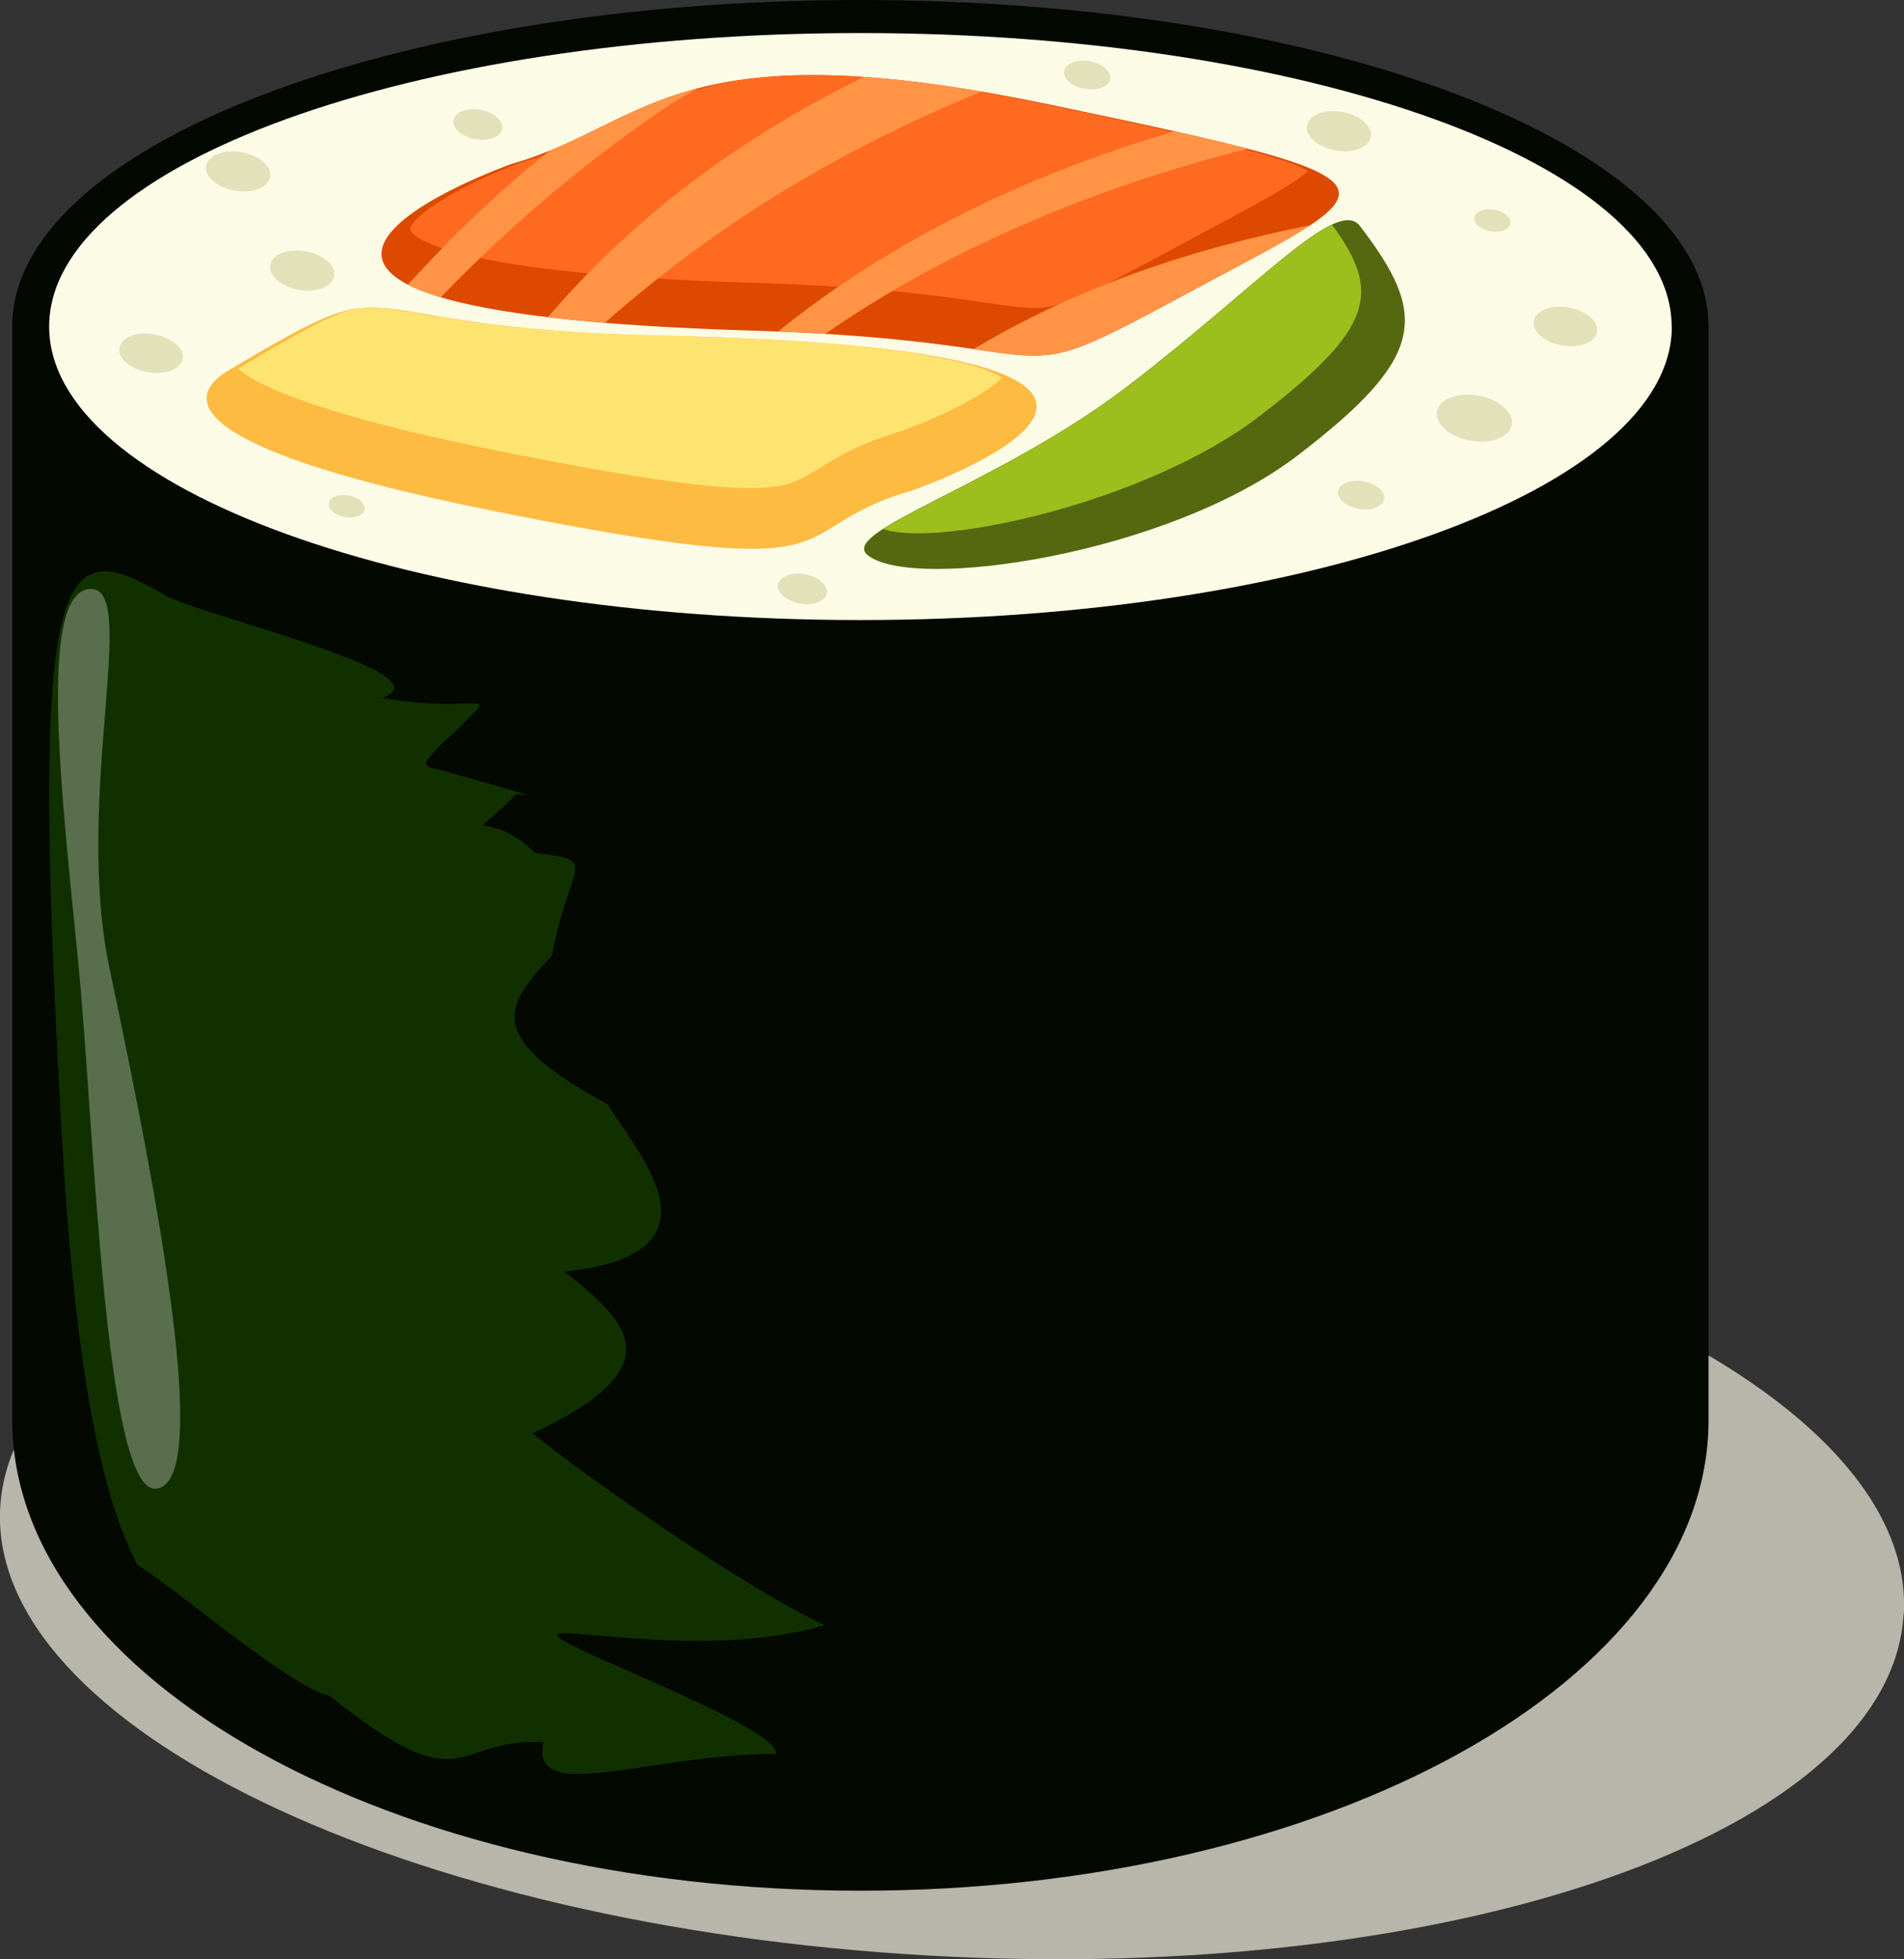 <?xml version="1.0" encoding="UTF-8"?>
<svg xmlns="http://www.w3.org/2000/svg" viewBox="0 0 98 100.8">
  <rect x="0" y="0" width="98" height="100.8" fill="#333333" stroke="none"/>
  <defs>
    <style>
      .cls-1 {
        fill: #030800;
      }

      .cls-2 {
        fill: #e3e1ba;
      }

      .cls-3 {
        fill: #fcfbe6;
      }

      .cls-4 {
        fill: #fdbb42;
      }

      .cls-5 {
        fill: #ff9447;
      }

      .cls-6 {
        fill: #fde471;
      }

      .cls-7 {
        fill: #ff6a21;
      }

      .cls-8 {
        fill: #9cbf1d;
      }

      .cls-9 {
        fill: #de4900;
      }

      .cls-10 {
        fill: #113000;
      }

      .cls-11 {
        fill: #556810;
      }

      .cls-12 {
        fill: #b8b5aa;
        mix-blend-mode: multiply;
      }

      .cls-13 {
        fill: #fff;
        mix-blend-mode: color-dodge;
        opacity: .3;
      }

      .cls-14 {
        isolation: isolate;
      }
    </style>
  </defs>
  <g class="cls-14">
    <g id="Layer_2" data-name="Layer 2">
      <g id="_图层_5" data-name="图层 5">
        <g id="_图层_1_149" data-name="图层 1,149">
          <path class="cls-12" d="M97.99,83.04c.63-11.22-20.8-21.54-47.85-23.05C23.08,58.47,.64,66.34,.01,77.56c-.63,11.22,20.8,21.54,47.85,23.05,27.05,1.51,49.5-6.36,50.12-17.58Z"/>
        </g>
        <g id="_图层_1_148" data-name="图层 1,148">
          <path class="cls-1" d="M44.28,0C20.17,0,.63,7.52,.63,16.8v56.25c0,13.38,19.55,24.22,43.66,24.22s43.65-10.84,43.65-24.22V16.8C87.94,7.52,68.39,0,44.28,0Z"/>
        </g>
        <g id="_图层_1_147" data-name="图层 1,147">
          <path class="cls-3" d="M86.04,16.8c0-8.34-18.69-15.1-41.76-15.1S2.53,8.45,2.53,16.8s18.69,15.1,41.76,15.1,41.76-6.76,41.76-15.1Z"/>
        </g>
        <g id="_图层_1_146" data-name="图层 1,146">
          <path class="cls-10" d="M29.05,65.42c8.68-.91,3.66-6.19,2.23-8.61-6.45-3.47-5.29-5.07-2.87-7.64,.88-4.83,2.56-4.88-.86-5.29-2.69-2.58-3.85-.12-1-3,0-.16,2.85,.64-4.09-1.33-.84-.1-.8-.32,1.13-2.07,2.18-2.21,1.2-.7-3.94-1.57,3.64-1.23-9.4-4.26-11.18-5.3-5.35-3.13-7-2.24-5.29,27.75,.35,6.22,.88,10.91,1.54,14.47,.66,3.56,1.46,5.99,2.38,7.71,1.43,.75,7.85,6.31,9.83,6.68,7.18,5.71,6.23,2.18,11.04,2.4-.68,3.29,5.31,.63,11.95,.61,.33-1.26-10.13-5.12-11.16-5.99-1.03-.87,7.36,1.25,13.68-.63-4.19-1.95-12.65-7.9-15.02-9.87,7.35-3.45,4.91-5.72,1.63-8.32Z"/>
        </g>
        <g id="_图层_1_145" data-name="图层 1,145">
          <path class="cls-9" d="M26.38,8.42c7.01-2.02,8.34-7.08,27.7-3.03,19.36,4.04,17.54,4.04,7.22,9.6-10.32,5.56-5,2.55-22.57,2.02-33.87-1.01-12.36-8.59-12.36-8.59Z"/>
        </g>
        <g id="_图层_1_144" data-name="图层 1,144">
          <path class="cls-7" d="M53.22,15.84c-.65,0-1.45-.12-2.56-.28-2.25-.33-5.64-.82-11.87-1.01-16.98-.51-17.67-2.68-17.67-2.7-.14-.61,2.53-2.36,5.83-3.53,1.76-.51,3.23-1.23,4.65-1.93,2.65-1.3,5.15-2.53,10.22-2.53,3.21,0,7.1,.49,11.89,1.49,5.49,1.15,12.24,2.56,13.6,3.45-.6,.62-2.82,1.8-4.96,2.94l-1.86,1c-4.48,2.41-5.83,3.11-7.28,3.11Z"/>
        </g>
        <g id="_图层_1_143" data-name="图层 1,143">
          <path class="cls-5" d="M34.54,13.8c4.79-3.71,10.2-6.73,15.99-9.09-2.3-.39-4.3-.63-6.06-.75-5.57,2.72-10.62,6.27-14.87,10.8-.49,.5-.93,1.03-1.39,1.55,.89,.11,1.87,.2,2.93,.29,1.1-.97,2.24-1.91,3.4-2.8Z"/>
        </g>
        <g id="_图层_1_142" data-name="图层 1,142">
          <path class="cls-5" d="M27.6,10.64c2.19-1.9,4.51-3.66,6.93-5.29,.45-.28,.91-.53,1.37-.8-3.09,.8-5.06,2.16-7.61,3.2-.75,.61-1.5,1.21-2.2,1.85-1.81,1.6-3.5,3.29-5.09,5.04,.44,.23,.99,.45,1.69,.65,1.55-1.6,3.18-3.16,4.91-4.65Z"/>
        </g>
        <g id="_图层_1_141" data-name="图层 1,141">
          <path class="cls-5" d="M61.31,14.99c2.7-1.46,4.81-2.53,6.12-3.4-6.28,1.24-12.16,3.27-17.31,6.37,4.37,.63,4.32,.73,11.18-2.97Z"/>
        </g>
        <g id="_图层_1_140" data-name="图层 1,140">
          <path class="cls-5" d="M60.46,6.75c-7.63,2.24-14.62,5.63-20.42,10.31,.87,.03,1.68,.07,2.43,.12,6.3-4.36,13.73-7.49,21.74-9.53-1.05-.28-2.29-.57-3.75-.89Z"/>
        </g>
        <g id="_图层_1_139" data-name="图层 1,139">
          <path class="cls-4" d="M46.85,25.26c-6.99,2.08-1.95,4.93-21.34,1.05-19.39-3.88-14.63-6.73-13.64-7.32,9.56-5.66,4.65-2.1,22.22-1.72,33.88,.73,12.76,8,12.76,8Z"/>
        </g>
        <g id="_图层_1_138" data-name="图层 1,138">
          <path class="cls-6" d="M39.27,25.09c-2.26,.13-6.31-.43-13.55-1.88-10.25-2.05-12.83-3.65-13.46-4.24,.08-.06,.18-.12,.32-.2,3.69-2.18,5.03-2.88,6.24-2.95,.68-.04,1.47,.1,2.67,.3,2.29,.4,5.76,.99,12.48,1.14,13.57,.29,16.85,1.66,17.6,2.17-.66,.74-3.04,2.01-5.31,2.79-2.05,.61-3.18,1.31-4.09,1.87-.95,.59-1.47,.91-2.89,1Z"/>
        </g>
        <g id="_图层_1_137" data-name="图层 1,137">
          <path class="cls-2" d="M71.24,25.68c.07-.39-.4-.8-1.06-.92-.65-.11-1.24,.11-1.31,.5-.07,.39,.4,.8,1.06,.92,.65,.12,1.24-.11,1.31-.5Z"/>
        </g>
        <g id="_图层_1_136" data-name="图层 1,136">
          <path class="cls-2" d="M57.14,4.07c.07-.39-.4-.8-1.06-.92-.65-.11-1.24,.11-1.31,.5-.07,.39,.4,.8,1.06,.92,.65,.12,1.24-.11,1.31-.5Z"/>
        </g>
        <g id="_图层_1_135" data-name="图层 1,135">
          <path class="cls-2" d="M42.55,30.52c.07-.42-.43-.85-1.12-.98-.69-.12-1.31,.12-1.39,.53-.07,.42,.43,.85,1.12,.98,.7,.12,1.32-.12,1.39-.53Z"/>
        </g>
        <g id="_图层_1_134" data-name="图层 1,134">
          <path class="cls-2" d="M25.85,6.63c.07-.42-.43-.85-1.12-.98s-1.31,.12-1.39,.53c-.07,.42,.43,.85,1.12,.98,.69,.12,1.32-.12,1.39-.53Z"/>
        </g>
        <g id="_图层_1_133" data-name="图层 1,133">
          <path class="cls-2" d="M77.74,11.51c.05-.31-.32-.63-.83-.72-.51-.09-.97,.09-1.02,.39-.05,.31,.32,.63,.83,.72,.51,.09,.97-.09,1.02-.39Z"/>
        </g>
        <g id="_图层_1_132" data-name="图层 1,132">
          <path class="cls-2" d="M70.56,7.04c.1-.54-.56-1.12-1.47-1.28-.91-.16-1.72,.15-1.82,.7-.1,.54,.56,1.12,1.47,1.28,.91,.16,1.72-.15,1.82-.7Z"/>
        </g>
        <g id="_图层_1_131" data-name="图层 1,131">
          <path class="cls-2" d="M17.2,14.2c.1-.54-.56-1.11-1.47-1.27-.91-.16-1.72,.15-1.82,.7-.1,.55,.56,1.12,1.47,1.28,.91,.16,1.72-.15,1.82-.7Z"/>
        </g>
        <g id="_图层_1_130" data-name="图层 1,130">
          <path class="cls-2" d="M13.9,9.11c.1-.55-.56-1.12-1.47-1.28-.91-.16-1.72,.15-1.82,.7-.1,.54,.56,1.11,1.47,1.28,.91,.16,1.72-.15,1.82-.7Z"/>
        </g>
        <g id="_图层_1_129" data-name="图层 1,129">
          <path class="cls-2" d="M77.81,21.85c.11-.64-.66-1.31-1.72-1.5-1.07-.19-2.02,.18-2.13,.82-.11,.64,.66,1.31,1.72,1.5,1.07,.19,2.02-.18,2.13-.82Z"/>
        </g>
        <g id="_图层_1_128" data-name="图层 1,128">
          <path class="cls-2" d="M82.2,17.08c.09-.54-.56-1.1-1.46-1.26-.9-.16-1.7,.15-1.8,.69-.09,.54,.56,1.1,1.46,1.26,.9,.16,1.7-.15,1.8-.69Z"/>
        </g>
        <g id="_图层_1_127" data-name="图层 1,127">
          <path class="cls-2" d="M18.77,26.21c.05-.31-.32-.63-.83-.72-.51-.09-.97,.09-1.02,.39-.05,.31,.32,.63,.83,.72,.51,.09,.97-.09,1.02-.39Z"/>
        </g>
        <g id="_图层_1_126" data-name="图层 1,126">
          <path class="cls-2" d="M9.4,18.46c.1-.54-.56-1.1-1.45-1.26-.9-.16-1.7,.15-1.8,.69-.1,.54,.56,1.1,1.45,1.26,.9,.16,1.7-.15,1.8-.69Z"/>
        </g>
        <g id="_图层_1_125" data-name="图层 1,125">
          <path class="cls-13" d="M8.04,76.59c-2.67,.26-3.18-18.63-4.01-27.05-.83-8.41-2.11-18.98,.56-19.24,2.67-.26-.83,10.7,1.06,19.58,3.02,14.2,5.06,26.45,2.38,26.71Z"/>
        </g>
        <g id="_图层_1_124" data-name="图层 1,124">
          <path class="cls-11" d="M70,11.63c-1.18-1.55-5.28,3.13-11.95,8.23-6.68,5.1-14.91,7.47-13.39,8.7,2.33,1.88,15.45-.02,22.12-5.12,6.67-5.1,6.73-7.22,3.22-11.81Z"/>
        </g>
        <g id="_图层_1_123" data-name="图层 1,123">
          <path class="cls-8" d="M58.04,19.87c-4.8,3.67-10.38,5.92-12.59,7.35,2.87,.97,13.55-1.36,19.35-5.79,5.95-4.55,6.31-6.4,3.76-9.87-1.97,.91-5.52,4.49-10.51,8.31Z"/>
        </g>
      </g>
    </g>
  </g>
</svg>